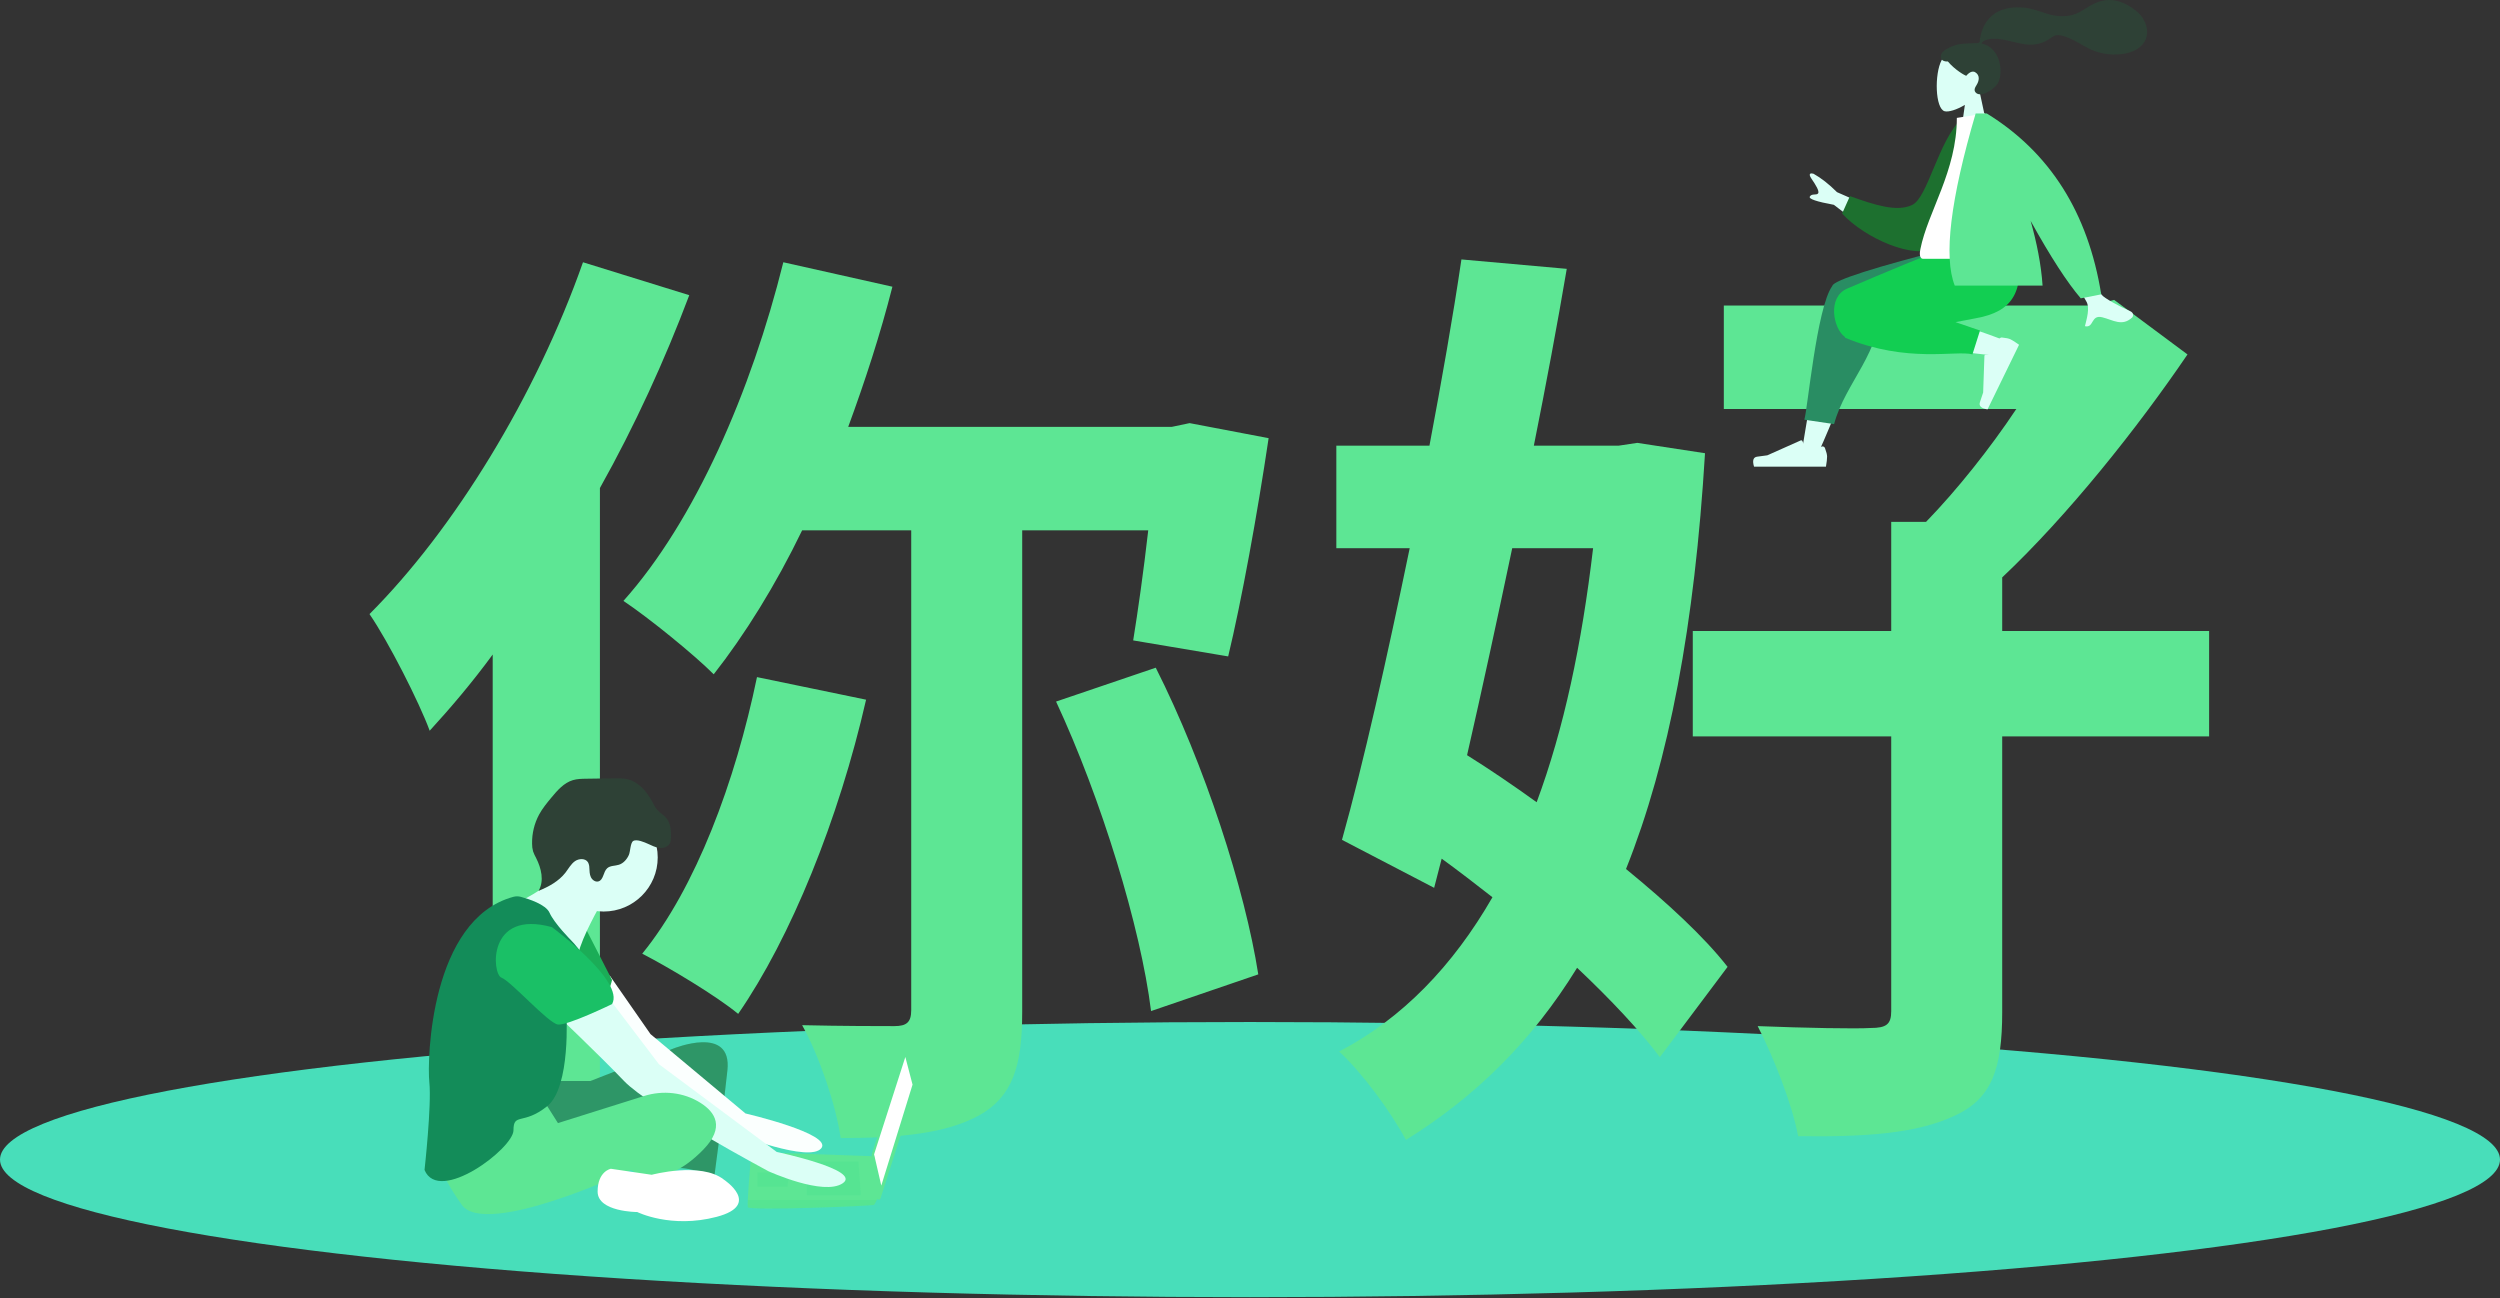 <svg width="674" height="350" viewBox="0 0 674 350" fill="none" xmlns="http://www.w3.org/2000/svg">
<rect x="0" y="0" width="674" height="350" fill="#333333" stroke="none"/>
<ellipse cx="337" cy="312.626" rx="337" ry="37.091" fill="#48DEBA"/>
<path d="M157.174 70.704C144.496 106.718 122.437 142.731 99.616 165.556C104.687 172.911 113.055 189.396 115.844 197.005C121.422 190.918 127.254 184.07 132.833 176.462V306.059H161.738V131.572C171.12 114.833 179.234 97.08 185.826 79.581L157.174 70.704ZM204.083 182.548C198.251 210.7 187.601 239.358 173.148 257.111C180.502 260.916 193.18 268.524 199.012 273.343C213.211 252.8 226.142 220.844 233.496 188.635L204.083 182.548ZM309.563 142.985C308.296 154.144 306.774 164.795 305.506 172.657L331.116 176.969C334.666 162.259 338.976 138.673 342.019 118.13L320.72 114.072L315.902 115.087H228.678C233.242 102.66 237.299 90.233 240.595 77.298L211.182 70.704C202.561 105.449 187.348 140.448 168.077 162.006C174.923 166.571 187.094 176.462 192.419 181.788C200.786 171.136 209.154 157.694 216.254 142.985H245.666V272.328C245.666 275.625 244.399 276.64 241.102 276.64C237.553 276.64 226.903 276.64 216.254 276.386C220.818 284.502 225.382 297.943 226.649 306.82C242.877 306.82 255.048 305.552 263.923 300.733C273.051 295.661 275.586 287.291 275.586 272.835V142.985H309.563ZM284.715 189.142C296.885 215.265 307.535 250.01 310.324 272.582L339.23 262.691C335.68 239.865 324.777 206.135 311.592 180.012L284.715 189.142Z" fill="#5DE694"/>
<path d="M429.497 147.803C426.454 173.672 421.637 196.497 414.283 216.279C407.944 211.714 401.605 207.403 395.52 203.599C399.577 185.845 403.634 167.078 407.691 147.803H429.497ZM441.414 119.398L436.343 120.159H413.523C416.819 103.674 419.862 87.443 422.397 72.48L393.999 69.943C391.717 85.414 388.674 102.66 385.378 120.159H360.275V147.803H380.053C373.968 177.223 367.629 205.627 361.797 226.424L386.645 239.358L388.674 231.496C393.238 234.793 397.802 238.344 402.366 241.894C391.717 260.408 378.024 274.611 361.036 283.487C367.121 289.067 374.982 299.719 379.039 307.327C397.802 295.661 413.016 280.697 425.187 260.916C434.315 269.538 442.175 277.908 447.5 285.009L465.756 260.662C459.417 252.546 449.528 243.416 438.372 234.286C450.035 205.12 456.881 168.346 459.671 122.188L441.414 119.398ZM595.578 170.121H539.795V155.665C557.545 138.927 576.308 115.34 589.747 95.558L569.969 80.849L563.884 82.371H464.742V110.268H543.599C536.499 120.92 527.625 132.079 519.257 140.702H509.875V170.121H456.374V198.526H509.875V272.582C509.875 276.132 508.608 277.147 504.297 277.147C500.24 277.4 486.801 277.147 473.87 276.64C478.18 285.009 483.252 297.943 484.773 306.313C503.283 306.566 516.975 305.552 527.117 300.733C537.006 296.168 539.795 288.052 539.795 272.835V198.526H595.578V170.121Z" fill="#5DE694"/>
<path fillRule="evenodd" clipRule="evenodd" d="M533.744 24.918C535.328 23.059 536.4 20.781 536.221 18.227C535.705 10.871 525.465 12.489 523.473 16.202C521.481 19.915 521.718 29.333 524.292 29.997C525.319 30.261 527.506 29.613 529.732 28.271L528.335 38.156H536.584L533.744 24.918Z" fill="#DBFFF6"/>
<path fillRule="evenodd" clipRule="evenodd" d="M528.175 11.923C529.262 11.745 532.19 11.622 532.73 11.622C533.075 11.622 533.449 11.701 533.653 11.384C533.821 11.125 533.759 10.686 533.809 10.385C533.867 10.035 533.95 9.69 534.033 9.346C534.27 8.366 534.629 7.434 535.13 6.558C536.072 4.916 537.45 3.63 539.191 2.882C541.114 2.055 543.289 1.866 545.357 2.034C547.57 2.213 549.573 2.943 551.662 3.631C553.653 4.286 555.738 4.544 557.821 4.224C559.919 3.902 561.504 2.764 563.274 1.685C565.085 0.58 567.156 -0.142 569.297 0.024C571.296 0.179 573.139 1.004 574.792 2.107C576.339 3.139 577.615 4.38 578.335 6.127C579.111 8.006 579.11 10.069 577.835 11.73C575.988 14.137 572.558 14.76 569.704 14.698C568.054 14.662 566.433 14.361 564.875 13.813C562.796 13.082 561.001 11.843 559.056 10.838C558.144 10.366 557.201 9.979 556.212 9.7C555.253 9.429 554.308 9.304 553.44 9.884C552.521 10.497 551.698 11.099 550.647 11.483C549.638 11.851 548.57 12.057 547.496 12.049C545.406 12.033 543.345 11.381 541.315 10.945C539.66 10.589 537.888 10.235 536.201 10.577C535.496 10.72 534.468 11.014 534.213 11.746C538.494 12.522 540.176 17.817 538.969 21.703C538.317 23.801 534.402 26.253 532.879 25.151C531.915 24.452 532.5 23.535 532.879 22.929C533.605 21.77 533.853 20.28 532.511 19.473C531.352 18.776 530.134 20.43 530.111 20.428C529.793 20.403 527.042 18.847 525.147 16.577C523.277 16.688 522.993 15.455 523.44 14.447C523.886 13.438 526.673 12.169 528.175 11.923Z" fill="#2E4136"/>
<path fillRule="evenodd" clipRule="evenodd" d="M490.004 122.601C494.409 112.853 497.594 104.365 498.872 99.886C501.062 92.218 502.727 85.471 503.148 82.951C504.152 76.942 495.427 76.592 494.273 79.578C492.528 84.098 489.481 98.949 485.819 121.38L490.004 122.601ZM541.092 92.009C537.051 90.412 522.9 85.413 516.075 83.999C514.114 83.592 512.213 83.215 510.425 82.874C505.113 81.859 502.361 91.443 507.477 92.179C520.219 94.013 538.282 95.907 539.828 96.119C541.995 96.417 543.632 93.013 541.092 92.009Z" fill="#DBFFF6"/>
<path fillRule="evenodd" clipRule="evenodd" d="M507.164 80.236L529.022 69.109V66.687H526.423C505.276 72.076 494.47 75.529 494.005 77.047C494 77.063 493.995 77.08 493.991 77.096C493.981 77.11 493.97 77.124 493.96 77.138C489.769 82.902 487.259 111.04 486.435 113.147L494.466 114.345C497.538 102.954 507.366 95.018 507.105 81.375C507.175 80.975 507.193 80.595 507.164 80.236Z" fill="#298D63"/>
<path fillRule="evenodd" clipRule="evenodd" d="M527.206 86.845C529.206 86.444 531.048 86.087 532.624 85.811C542.803 84.025 545.772 78.576 544.017 66.687H525.261C522.197 67.567 506.275 74.244 498.014 77.796C492.546 80.146 494.27 88.62 497.366 90.825C497.383 90.96 497.439 91.052 497.538 91.093C514.194 97.996 527.371 94.374 531.772 95.532L533.808 89.109L527.206 86.845Z" fill="#12CE52"/>
<path fillRule="evenodd" clipRule="evenodd" d="M539.711 90.988C540.802 91.092 541.577 91.256 542.035 91.48C542.592 91.751 543.36 92.241 544.338 92.948C544.023 93.594 541.19 99.403 535.839 110.373C534.121 110.096 533.44 109.441 533.797 108.407C534.153 107.373 534.441 106.51 534.659 105.818L534.999 95.957C535.005 95.767 535.164 95.619 535.354 95.625C535.357 95.626 535.361 95.626 535.364 95.626L536.881 95.721C537.743 95.023 538.311 94.392 538.587 93.828C538.81 93.369 538.934 92.645 538.958 91.656L538.958 91.656C538.967 91.276 539.282 90.976 539.662 90.985C539.678 90.985 539.694 90.986 539.711 90.988Z" fill="#DBFFF6"/>
<path fillRule="evenodd" clipRule="evenodd" d="M492.009 120.794C492.393 121.82 492.585 122.588 492.585 123.098C492.585 123.718 492.482 124.623 492.276 125.812C491.556 125.812 485.094 125.812 472.888 125.812C472.384 124.146 472.675 123.247 473.76 123.114C474.846 122.981 475.747 122.861 476.465 122.754L485.477 118.737C485.65 118.66 485.853 118.738 485.931 118.911C485.932 118.914 485.933 118.917 485.934 118.92L486.514 120.325C487.519 120.794 488.335 121.028 488.963 121.028C489.474 121.028 490.179 120.822 491.078 120.41L491.078 120.41C491.423 120.252 491.831 120.403 491.99 120.748C491.997 120.763 492.003 120.778 492.009 120.794Z" fill="#DBFFF6"/>
<path fillRule="evenodd" clipRule="evenodd" d="M507.71 57.274L495.254 51.804C493.072 49.63 490.965 47.977 488.933 46.847C488.326 46.653 487.288 46.595 488.395 48.212C489.503 49.83 490.595 51.581 490.152 52.148C489.71 52.715 488.428 52.09 487.921 53.011C487.584 53.626 489.745 54.361 494.404 55.217L503.733 62.369L507.71 57.274ZM558.066 58.781L551.022 60.178C558.106 73.38 561.905 80.377 562.419 81.169C563.575 82.951 562.496 86.218 562.098 87.938C564.598 88.52 563.612 84.756 566.777 85.542C569.665 86.259 572.115 88.1 574.808 85.618C575.139 85.312 575.382 84.358 574.252 83.869C571.44 82.65 567.284 80.367 566.61 79.481C565.691 78.272 562.843 71.372 558.066 58.781Z" fill="#DBFFF6"/>
<path fillRule="evenodd" clipRule="evenodd" d="M531.877 32.426L528.905 31.917C522.43 38.197 519.788 53.285 515.474 55.282C511.395 57.171 505.612 55.343 498.738 52.876L496.633 57.579C502.879 64.336 516.184 70.044 521.577 66.786C530.199 61.575 532.19 42.966 531.877 32.426Z" fill="#1D702F"/>
<path fillRule="evenodd" clipRule="evenodd" d="M544.834 69.781C532.916 69.781 524.149 69.781 518.534 69.781C517.332 69.781 517.558 68.045 517.732 67.17C519.737 57.063 527.564 46.169 527.564 31.783L535.15 30.593C541.425 40.685 543.595 53.111 544.834 69.781Z" fill="white"/>
<path fillRule="evenodd" clipRule="evenodd" d="M547.458 59.548C552.819 69.22 557.326 76.183 560.978 80.437L566.491 79.357C562.94 57.334 552.656 41.079 535.64 30.593H534.271L532.636 30.593C525.826 53.809 523.948 69.278 527.004 76.999H550.678C550.304 71.349 549.103 65.374 547.458 59.548H547.458Z" fill="#5DE694"/>
<path d="M150.1 291.443H159.174L181.534 282.693C181.534 282.693 197.413 276.211 196.117 288.526C194.821 300.84 192.552 317.368 192.552 317.368C192.552 317.368 185.423 314.127 181.534 315.099C177.645 316.071 180.238 295.331 180.238 295.331C180.238 295.331 148.48 310.562 145.563 308.618C142.646 306.674 141.998 293.063 141.998 293.063L150.1 291.443Z" fill="#298D63"/>
<path opacity="0.1" d="M150.1 291.443H159.174L181.534 282.693C181.534 282.693 197.413 276.211 196.117 288.526C194.821 300.84 192.552 317.368 192.552 317.368C192.552 317.368 185.423 314.127 181.534 315.099C177.645 316.071 180.238 295.331 180.238 295.331C180.238 295.331 148.48 310.562 145.563 308.618C142.646 306.674 141.998 293.063 141.998 293.063L150.1 291.443Z" fill="#5DE694"/>
<path d="M164.396 263.027L175.377 278.804L200.978 300.192C200.978 300.192 224.635 305.701 221.394 309.59C218.154 313.479 198.386 305.701 198.386 305.701C198.386 305.701 168.896 284.313 167.924 282.693C166.951 281.072 156.257 265.841 156.257 265.841L164.396 263.027Z" fill="white"/>
<path opacity="0.1" d="M164.396 263.027L175.377 278.804L200.978 300.192C200.978 300.192 224.635 305.701 221.394 309.59C218.154 313.479 198.386 305.701 198.386 305.701C198.386 305.701 168.896 284.313 167.924 282.693C166.951 281.072 156.257 265.841 156.257 265.841L164.396 263.027Z" fill="#DBFFF6"/>
<path d="M157.878 250.286L165.007 264.221C165.007 264.221 163.387 271.026 160.794 271.675C158.202 272.323 147.183 263.249 147.183 263.249L157.878 250.286Z" fill="#1CAB55"/>
<path opacity="0.1" d="M157.878 250.286L165.007 264.221C165.007 264.221 163.387 271.026 160.794 271.675C158.202 272.323 147.183 263.249 147.183 263.249L157.878 250.286Z" fill="#1AC066"/>
<path d="M244.853 284.227L246.959 292.915C246.983 293.011 246.979 293.113 246.949 293.208L237.396 323.061C237.358 323.18 237.281 323.281 237.177 323.35C237.073 323.418 236.949 323.448 236.826 323.436C236.702 323.424 236.587 323.37 236.498 323.283C236.41 323.195 236.354 323.081 236.34 322.957L235.018 311.328C235.009 311.25 235.017 311.172 235.041 311.098L243.81 284.187C243.847 284.075 243.919 283.978 244.016 283.91C244.113 283.843 244.229 283.809 244.347 283.813C244.465 283.818 244.578 283.861 244.67 283.935C244.761 284.01 244.826 284.113 244.853 284.227Z" fill="#5DE694"/>
<path d="M244.079 284.961L246.023 292.415L237.597 319.636L235.653 311.21L244.079 284.961Z" fill="white"/>
<path d="M201.626 325.469C201.951 326.441 235.329 325.145 235.653 324.821C235.936 324.415 236.175 323.981 236.366 323.525C236.671 322.877 236.95 322.229 236.95 322.229L235.653 311.735L202.599 310.562C202.599 310.562 201.772 319.455 201.604 323.525C201.562 324.552 201.562 325.275 201.626 325.469Z" fill="#5DE694"/>
<path opacity="0.1" d="M231.44 313.155L232.088 322.229H217.505V313.155H231.44Z" fill="#1AD285"/>
<path opacity="0.1" d="M212.645 316.071L212.732 316.054L212.32 319.96H204.219V316.071H212.645Z" fill="#1AD285"/>
<path opacity="0.1" d="M201.626 325.469C201.951 326.442 235.329 325.145 235.653 324.821C235.936 324.415 236.175 323.981 236.366 323.525H201.604C201.562 324.552 201.562 325.275 201.626 325.469Z" fill="#1AD285"/>
<path d="M162.738 245.749C170.792 245.749 177.321 239.22 177.321 231.166C177.321 223.112 170.792 216.583 162.738 216.583C154.684 216.583 148.155 223.112 148.155 231.166C148.155 239.22 154.684 245.749 162.738 245.749Z" fill="#DBFFF6"/>
<path d="M161.766 244.129C161.766 244.129 156.905 252.555 155.933 257.092C154.961 261.629 141.35 248.018 141.35 248.018L139.568 243.319C139.568 243.319 152.369 237.324 151.396 232.463C150.424 227.602 161.766 244.129 161.766 244.129Z" fill="#DBFFF6"/>
<path d="M164.358 269.406L177.645 286.906L209.403 310.562C209.403 310.562 232.412 315.423 227.227 318.988C222.042 322.553 207.135 315.747 207.135 315.747C207.135 315.747 175.052 298.572 168.247 291.443C161.442 284.313 148.803 272.323 148.803 272.323L164.358 269.406Z" fill="#DBFFF6"/>
<path d="M146.535 296.627L150.424 302.785L173.632 295.483C178.725 293.881 184.309 294.471 188.825 297.316C192.876 299.868 195.469 303.919 189.636 309.914C177.969 321.904 170.192 315.423 170.192 315.423C170.192 315.423 130.98 333.895 124.498 324.821C118.017 315.747 117.693 311.21 117.693 311.21C117.693 311.21 142.646 295.655 146.535 296.627Z" fill="#5DE694"/>
<path d="M195.145 318.016C195.145 318.016 205.515 324.821 193.2 328.062C180.886 331.302 171.812 326.766 171.812 326.766C171.812 326.766 161.118 326.766 161.118 321.256C161.118 315.747 164.683 315.099 164.683 315.099L175.701 316.72C175.701 316.72 188.988 313.155 195.145 318.016Z" fill="white"/>
<path d="M174.701 227.498C175.694 227.94 176.678 228.464 177.757 228.593C178.836 228.721 180.065 228.344 180.576 227.385C180.851 226.867 180.883 226.257 180.896 225.671C180.935 223.891 180.806 221.967 179.679 220.59C178.961 219.714 177.913 219.161 177.17 218.306C176.638 217.693 176.284 216.951 175.902 216.234C174.458 213.521 172.319 210.913 169.346 210.131C168.104 209.804 166.802 209.82 165.518 209.838L158.032 209.944C156.82 209.961 155.59 209.981 154.43 210.331C152.02 211.06 150.266 213.086 148.659 215.024C147.457 216.474 146.251 217.939 145.349 219.592C144.055 222.005 143.401 224.709 143.449 227.446C143.439 228.148 143.53 228.848 143.718 229.524C143.939 230.144 144.212 230.744 144.535 231.318C145.939 234.076 146.773 237.52 145.191 240.18C147.938 239.058 150.656 237.587 152.468 235.238C153.278 234.187 153.914 232.956 154.994 232.185C156.074 231.414 157.834 231.347 158.527 232.479C158.765 232.937 158.888 233.446 158.885 233.962C158.935 234.812 158.934 235.694 159.294 236.465C159.654 237.237 160.512 237.859 161.332 237.628C162.743 237.231 162.608 235.065 163.694 234.081C164.52 233.334 165.793 233.477 166.853 233.138C168.089 232.743 169.016 231.673 169.544 230.488C169.945 229.588 169.939 227.231 170.699 226.744C171.652 226.132 173.818 227.104 174.701 227.498Z" fill="#2E4136"/>
<path d="M138.41 241.782C139.066 241.607 139.757 241.608 140.412 241.787C142.492 242.345 147.156 243.824 148.155 246.073C149.452 248.99 153.989 253.527 153.989 253.527C153.989 253.527 160.146 259.684 158.85 263.897C157.553 268.11 152.692 272.971 152.692 272.971C152.692 272.971 153.989 293.063 147.507 298.248C141.026 303.433 138.433 299.868 138.433 304.729C138.433 309.59 118.341 324.821 114.453 315.423C114.453 315.423 116.397 297.924 115.749 291.766C115.11 285.698 116.045 247.836 138.41 241.782Z" fill="#138C59"/>
<path d="M148.804 249.962C148.804 249.962 168.572 264.545 165.007 270.702C165.007 270.702 153.017 276.535 150.424 276.211C147.832 275.887 137.786 264.545 135.193 263.573C132.601 262.601 131.304 245.101 148.804 249.962Z" fill="#1AC066"/>
</svg>
